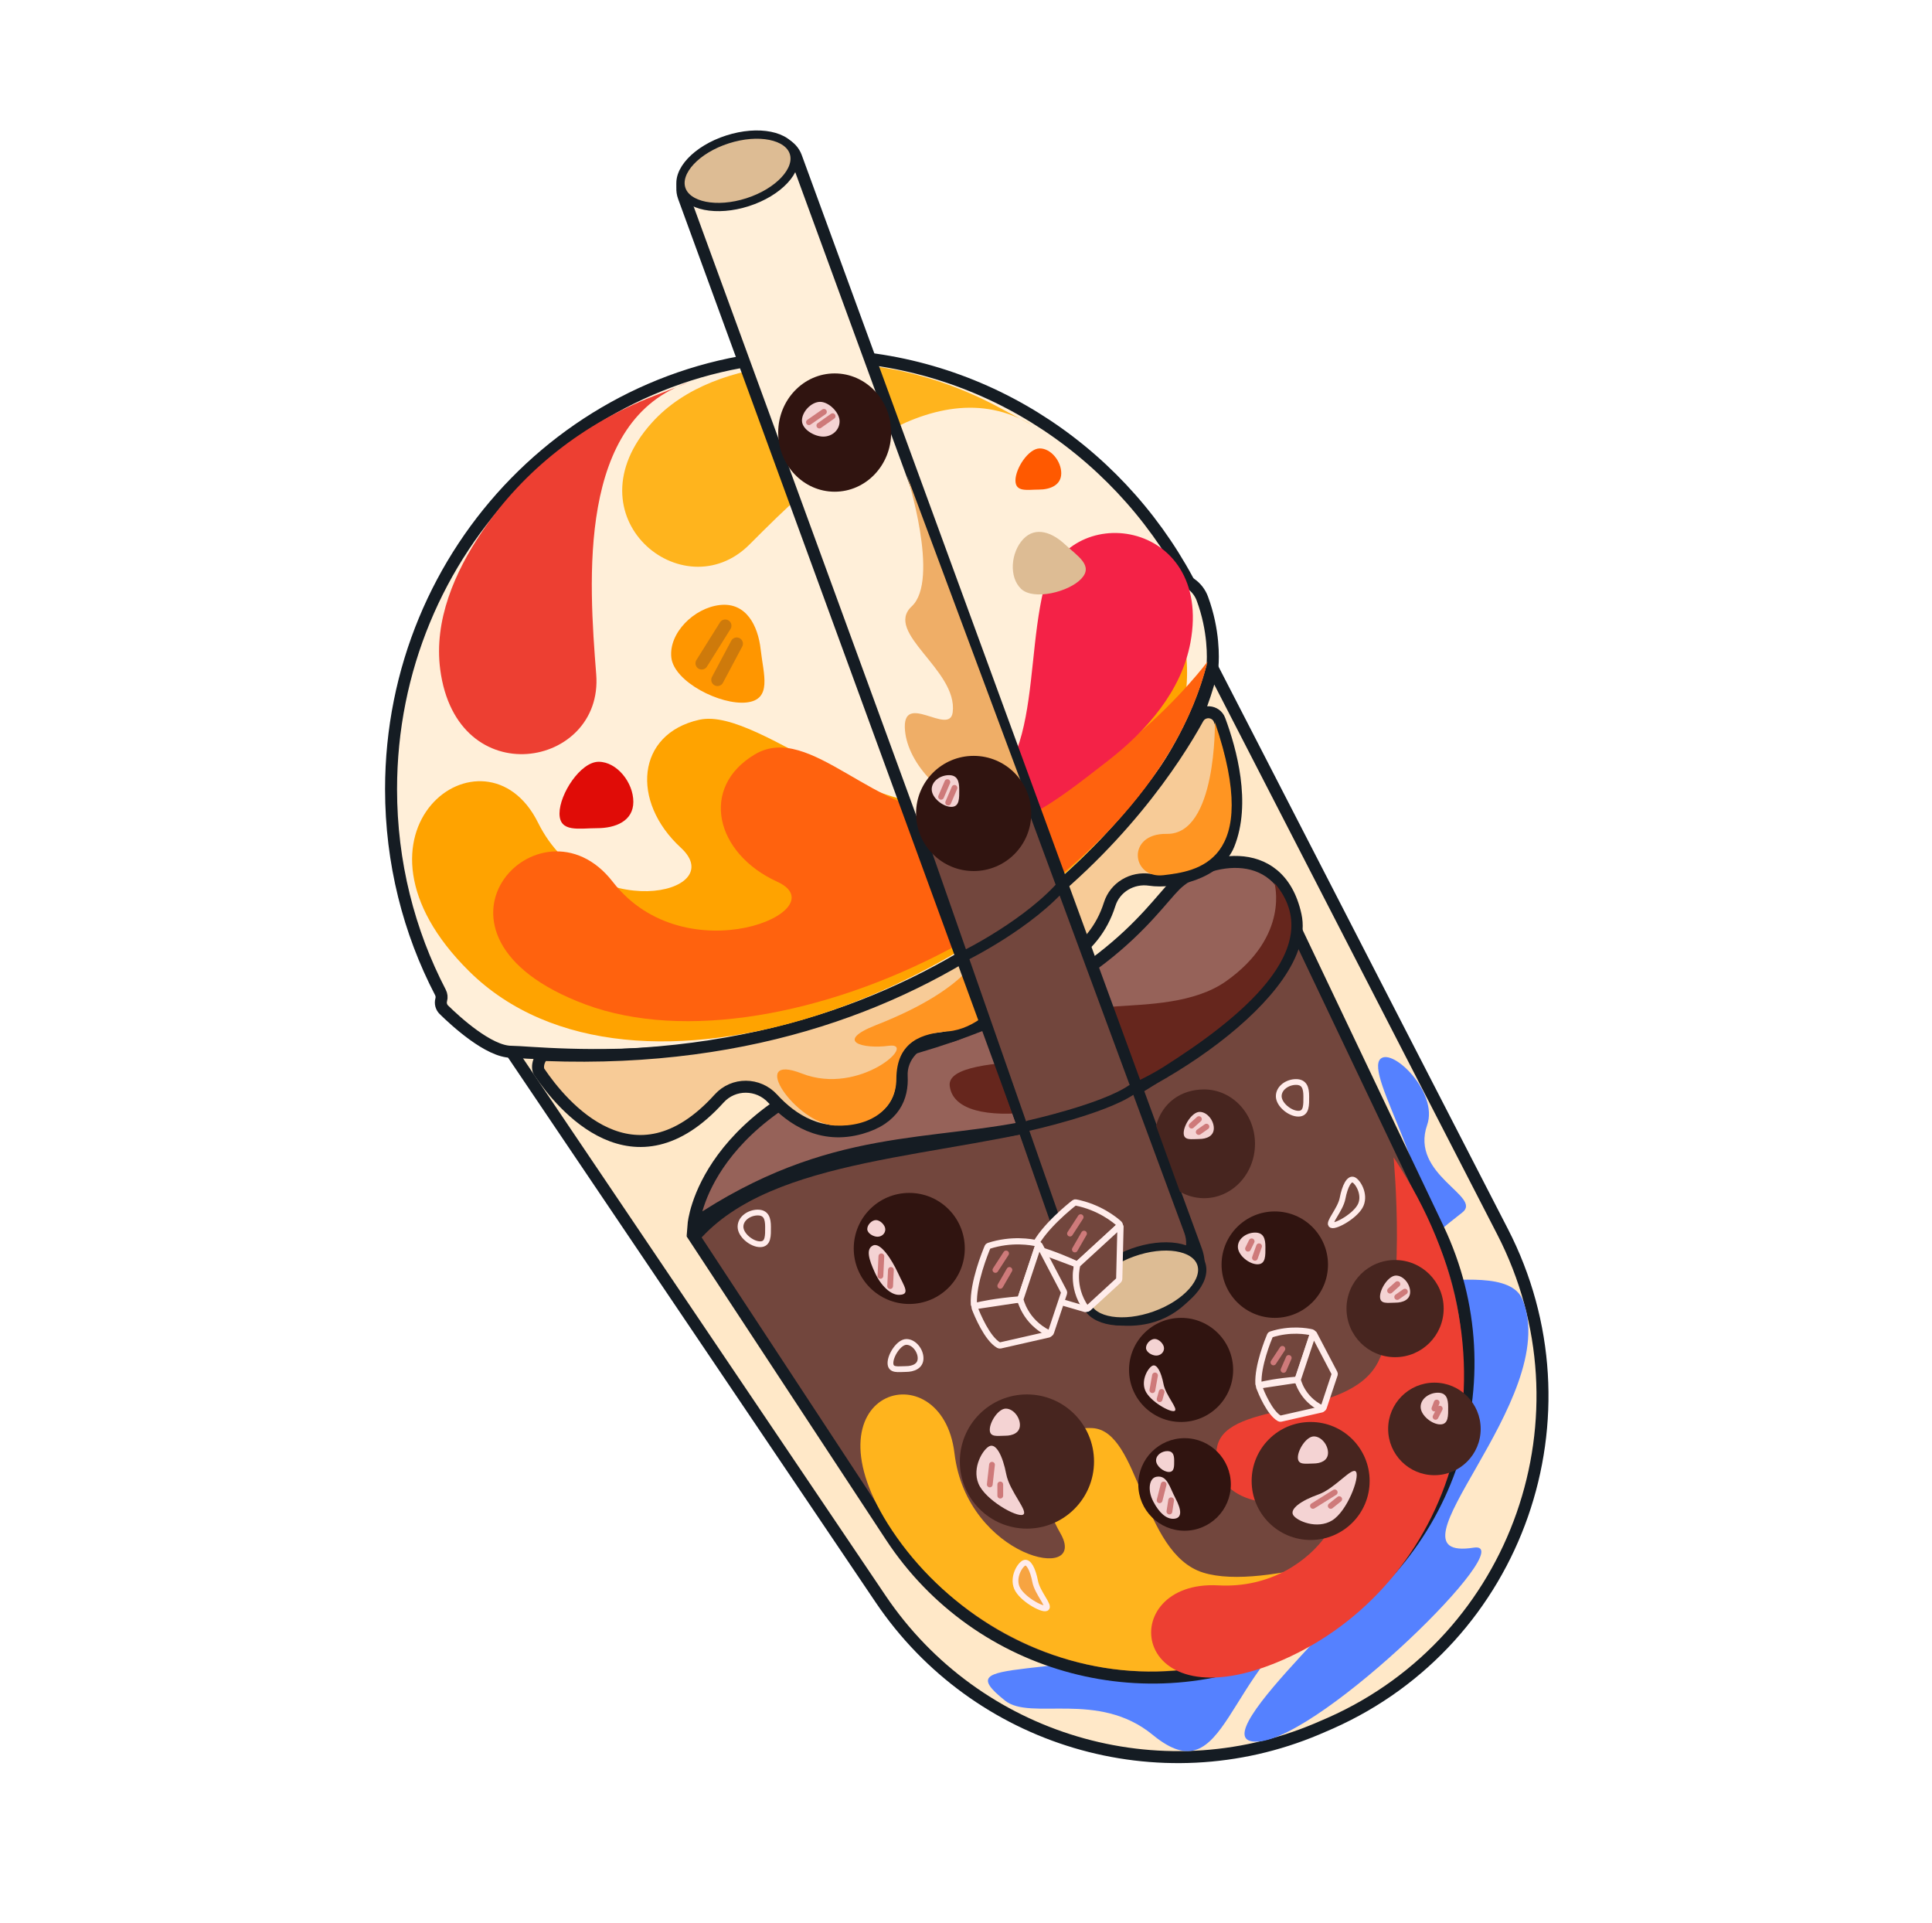 <?xml version="1.0" encoding="UTF-8"?>
<svg width="201px" height="200px" viewBox="0 0 201 200" version="1.1" xmlns="http://www.w3.org/2000/svg" xmlns:xlink="http://www.w3.org/1999/xlink">
    <title>奶茶</title>
    <g id="页面-1" stroke="none" stroke-width="1" fill="none" fill-rule="evenodd">
        <g id="美食插画库" transform="translate(-322, -112)">
            <g id="编组-7" transform="translate(82.577, 100)">
                <g id="奶茶" transform="translate(240, 12)">
                    <g transform="translate(40, 14)">
                        <path d="M12.623,95.409 L51.043,152.334 C61.006,167.095 80.019,172.772 96.429,165.854 C96.9,165.655 97.372,165.451 97.844,165.242 C117.396,156.562 125.538,133.147 115.748,114.127 L85.55,55.455 C85.55,55.455 77.607,98.056 12.623,95.409" id="Fill-1" fill="#FFE8C8"></path>
                        <path d="M12.623,95.409 L51.043,152.334 C61.006,167.095 80.019,172.772 96.429,165.854 C96.9,165.655 97.372,165.451 97.844,165.242 C117.396,156.562 125.538,133.147 115.748,114.127 L85.55,55.455 C85.55,55.455 77.607,98.056 12.623,95.409 Z" id="Stroke-3" stroke="#151C23" stroke-width="1.247"></path>
                        <path d="M83.314,46.724 C83.178,46.629 83.067,46.504 82.989,46.359 C75.475,32.413 60.954,22.963 44.273,22.963 C19.881,22.963 0.108,43.167 0.108,68.091 C0.108,75.73 1.965,82.926 5.244,89.233 C5.368,89.47 5.398,89.745 5.327,90.003 C5.224,90.373 5.329,90.77 5.603,91.039 C6.817,92.23 10.276,95.408 12.623,95.408 C15.511,95.408 41.167,98.713 61.536,84.669 C79.01,72.621 83.801,61.693 85.478,55.614 C85.511,55.497 85.558,55.385 85.568,55.264 C85.629,54.509 85.753,51.619 84.509,48.263 C84.278,47.64 83.86,47.102 83.314,46.724" id="Fill-5" fill="#FFEFD9"></path>
                        <path d="M83.314,46.724 C83.178,46.629 83.067,46.504 82.989,46.359 C75.475,32.413 60.954,22.963 44.273,22.963 C19.881,22.963 0.108,43.167 0.108,68.091 C0.108,75.73 1.965,82.926 5.244,89.233 C5.368,89.47 5.398,89.745 5.327,90.003 C5.224,90.373 5.329,90.77 5.603,91.039 C6.817,92.23 10.276,95.408 12.623,95.408 C15.511,95.408 41.167,98.713 61.536,84.669 C79.01,72.621 83.801,61.693 85.478,55.614 C85.511,55.497 85.558,55.385 85.568,55.264 C85.629,54.509 85.753,51.619 84.509,48.263 C84.278,47.64 83.86,47.102 83.314,46.724 Z" id="Stroke-7" stroke="#151C23" stroke-width="1.247"></path>
                        <path d="M111.566,112.118 C113.695,110.46 106.08,108.213 107.901,103.021 C109.076,99.671 104.392,95.04 103.076,96.119 C101.167,97.685 109.631,109.643 107.231,115.906 C105.872,119.452 104.972,123.154 104.781,126.946 C104.3,136.505 101.365,151.453 88.117,155.414 C68.21,161.366 57.804,157.97 63.981,162.9 C66.664,165.041 73.674,161.803 79.352,166.467 C87.166,172.886 86.772,159.382 97.061,153.43 C107.349,147.478 82.872,167.698 90.342,167.162 C97.049,166.681 117.85,146.192 112.74,146.992 C102.64,148.574 121.999,131.548 117.83,121.197 C115.543,115.517 95.379,124.721 111.566,112.118" id="Fill-9" fill="#5581FF"></path>
                        <path d="M31.637,114.663 L52.12,145.833 C61.253,159.731 79.399,164.51 94.187,156.902 C94.426,156.779 94.665,156.654 94.904,156.527 C110.296,148.369 116.526,129.528 109.039,113.799 L94.214,82.652 C94.214,82.652 84.828,98.056 71.59,101.907 C57.686,105.952 39.58,105.517 31.637,114.663" id="Fill-11" fill="#72463D"></path>
                        <path d="M31.637,114.663 L52.12,145.833 C61.253,159.731 79.399,164.51 94.187,156.902 C94.426,156.779 94.665,156.654 94.904,156.527 C110.296,148.369 116.526,129.528 109.039,113.799 L94.214,82.652 C94.214,82.652 84.828,98.056 71.59,101.907 C57.686,105.952 39.58,105.517 31.637,114.663 Z" id="Stroke-13" stroke="#151C23" stroke-width="1.247"></path>
                        <path d="M31.637,113.324 C31.637,113.324 32.6,100.944 53.058,95.409 C73.516,89.873 79.052,80.727 81.699,78.079 C84.346,75.432 92.474,73.252 94.214,81.208 C95.899,88.91 79.01,100.318 67.851,102.876 C56.273,105.53 45.977,103.654 31.637,113.324" id="Fill-15" fill="#966259"></path>
                        <path d="M31.58,113.358 C31.58,113.358 32.544,100.967 53.02,95.427 C73.497,89.886 79.038,80.731 81.688,78.082 C84.337,75.432 92.472,73.25 94.214,81.213 C95.901,88.922 78.996,100.34 67.827,102.9 C56.239,105.557 45.933,103.679 31.58,113.358 Z" id="Stroke-17" stroke="#151C23" stroke-width="1.247"></path>
                        <path d="M15.527,97.504 C17.884,100.992 25.384,110.084 34.243,100.269 C35.732,98.62 38.316,98.646 39.814,100.286 C41.796,102.456 44.871,104.503 48.966,103.351 C52.496,102.358 53.346,100.101 53.232,97.948 C53.126,95.96 54.738,94.204 56.724,94.067 C58.95,93.914 61.48,92.84 63.381,89.474 C63.902,88.551 64.8,87.905 65.834,87.672 C68.421,87.089 73.214,85.316 74.867,80.062 C75.423,78.293 77.211,77.24 79.044,77.515 C81.534,77.888 86.046,76.83 87.248,73.864 C88.986,69.576 87.477,64.053 86.304,60.899 C85.934,59.902 84.565,59.804 84.051,60.735 C79.353,69.257 60.187,97.424 16.183,95.747 C15.572,95.723 15.185,96.997 15.527,97.504" id="Fill-19" fill="#F7CB97"></path>
                        <path d="M15.527,97.504 C17.884,100.992 25.384,110.084 34.243,100.269 C35.732,98.62 38.316,98.646 39.814,100.286 C41.796,102.456 44.871,104.503 48.966,103.351 C52.496,102.358 53.346,100.101 53.232,97.948 C53.126,95.96 54.738,94.204 56.724,94.067 C58.95,93.914 61.48,92.84 63.381,89.474 C63.902,88.551 64.8,87.905 65.834,87.672 C68.421,87.089 73.214,85.316 74.867,80.062 C75.423,78.293 77.211,77.24 79.044,77.515 C81.534,77.888 86.046,76.83 87.248,73.864 C88.986,69.576 87.477,64.053 86.304,60.899 C85.934,59.902 84.565,59.804 84.051,60.735 C79.353,69.257 60.187,97.424 16.183,95.747 C15.572,95.723 15.185,96.997 15.527,97.504 Z" id="Stroke-21" stroke="#151C23" stroke-width="1.247"></path>
                        <path d="M92.007,77.841 C92.007,77.841 93.661,83.323 87.007,88.052 C80.354,92.782 67.21,88.213 74.478,94.492 C77.896,97.443 57.755,94.927 58.229,98.955 C58.835,104.107 73.007,101.723 80.525,96.951 C88.042,92.179 97.829,84.625 92.007,77.841" id="Fill-23" fill="#66261D"></path>
                        <path d="M79.806,66.046 C82.901,61.464 83.792,55.691 82.024,50.453 C79.828,43.948 68.587,64.45 62.206,68.283 C52.491,74.12 38.715,59.408 32.167,60.873 C25.62,62.339 25.035,69.38 30.259,74.185 C35.482,78.991 20.712,82.289 15.399,71.576 C9.904,60.498 -6.393,72.6 8.247,87.051 C25.236,103.819 64.007,89.432 79.806,66.046" id="Fill-25" fill="#FFA300"></path>
                        <path d="M61.536,84.669 C61.536,84.669 60.817,88.614 50.589,92.622 C46.111,94.377 49.279,95.137 51.88,94.786 C55.002,94.365 48.863,100.026 42.855,97.672 C37.076,95.408 42.255,102.894 46.285,103.083 C49.912,103.254 52.662,101.405 52.678,98.248 C52.697,94.232 55.443,93.504 58.079,93.283 C60.855,93.051 63.403,90.574 63.381,89.474 C63.359,88.373 61.536,84.669 61.536,84.669" id="Fill-27" fill="#FF9522"></path>
                        <path d="M85.053,54.825 C85.053,54.825 73.674,70.116 59.403,70.724 C50.515,71.103 43.727,61.045 37.958,64.472 C32.191,67.899 33.823,74.774 40.281,77.718 C46.738,80.663 30.748,87.508 23.175,77.731 C15.603,67.954 1.024,83.272 20.295,90.471 C40.94,98.183 79.01,79.415 85.053,54.825" id="Fill-29" fill="#FF620E"></path>
                        <path d="M57.274,73.212 C64.993,72.772 68.583,69.887 74.687,65.141 C78.734,61.995 82.339,57.877 83.274,52.834 C85.668,39.925 70.275,37.839 67.997,47.333 C65.719,56.827 68.265,70.189 55.92,70.246 L57.274,73.212 Z" id="Fill-31" fill="#F42247"></path>
                        <path d="M27.386,27.216 C20.18,30.019 13.929,34.884 9.589,41.283 C6.712,45.525 4.554,50.555 5.222,55.64 C6.932,68.657 22.216,65.889 21.452,56.155 C20.687,46.421 19.449,29.61 31.172,25.744 L27.386,27.216 Z" id="Fill-33" fill="#ED3F32"></path>
                        <path d="M63.245,28.322 C56.43,24.671 48.668,23.087 40.985,23.952 C35.891,24.526 30.667,26.159 27.239,29.973 C18.463,39.738 30.507,49.547 37.403,42.636 C44.3,35.724 56.264,23.85 66.826,30.24 L63.245,28.322 Z" id="Fill-35" fill="#FFB41D"></path>
                        <path d="M30.558,6.479 L72.208,120.421 C72.776,121.974 74.178,123.076 75.823,123.239 C77.964,123.45 80.913,123.075 83.202,120.246 C84.148,119.077 84.388,117.488 83.871,116.077 L42.247,2.337 C41.792,1.095 40.425,0.446 39.175,0.88 L32.04,3.357 C30.76,3.8 30.093,5.207 30.558,6.479" id="Fill-37" fill="#FFEFD9"></path>
                        <path d="M30.558,6.479 L72.208,120.421 C72.776,121.974 74.178,123.076 75.823,123.239 C77.964,123.45 80.913,123.075 83.202,120.246 C84.148,119.077 84.388,117.488 83.871,116.077 L42.247,2.337 C41.792,1.095 40.425,0.446 39.175,0.88 L32.04,3.357 C30.76,3.8 30.093,5.207 30.558,6.479 Z" id="Stroke-39" stroke="#151C23" stroke-width="1.247"></path>
                        <path d="M55.287,73.139 L66.152,68.098 L83.14,114.051 C83.831,115.92 82.896,117.997 81.038,118.719 L75.916,120.709 C73.991,121.456 71.83,120.46 71.149,118.511 L55.287,73.139 Z" id="Fill-41" fill="#72463D"></path>
                        <path d="M55.287,73.139 L66.152,68.098 L83.14,114.051 C83.831,115.92 82.896,117.997 81.038,118.719 L75.916,120.709 C73.991,121.456 71.83,120.46 71.149,118.511 L55.287,73.139 Z" id="Stroke-43" stroke="#151C23" stroke-width="1.077"></path>
                        <path d="M53.78,35.467 C53.78,35.467 57.233,46.319 54.28,49.07 C51.327,51.821 59.09,55.69 58.539,60.091 C58.221,62.641 53.175,57.746 53.579,62.017 C53.9,65.406 57.393,69.412 62.889,71.082 C64.807,71.665 66.555,69.77 65.855,67.891 L53.78,35.467 Z" id="Fill-45" fill="#EFAE67"></path>
                        <path d="M42.003,1.889 C42.582,3.692 40.435,5.995 37.207,7.032 C33.979,8.07 30.893,7.449 30.313,5.646 C29.733,3.843 31.881,1.54 35.109,0.503 C38.337,-0.535 41.423,0.086 42.003,1.889" id="Fill-47" fill="#DDBC94"></path>
                        <path d="M42.003,1.889 C42.582,3.692 40.435,5.995 37.207,7.032 C33.979,8.07 30.893,7.449 30.313,5.646 C29.733,3.843 31.881,1.54 35.109,0.503 C38.337,-0.535 41.423,0.086 42.003,1.889 Z" id="Stroke-49" stroke="#151C23" stroke-width="0.862"></path>
                        <path d="M84.385,117.419 C85.033,119.221 82.89,121.64 79.599,122.822 C76.308,124.005 73.116,123.502 72.468,121.7 C71.821,119.898 73.964,117.479 77.254,116.297 C80.545,115.114 83.738,115.616 84.385,117.419" id="Fill-51" fill="#DDBC94"></path>
                        <path d="M84.385,117.419 C85.033,119.221 82.89,121.64 79.599,122.822 C76.308,124.005 73.116,123.502 72.468,121.7 C71.821,119.898 73.964,117.479 77.254,116.297 C80.545,115.114 83.738,115.616 84.385,117.419 Z" id="Stroke-53" stroke="#151C23" stroke-width="0.862"></path>
                        <path d="M105.436,146.073 C105.436,146.073 91.025,151.621 84.577,149.581 C78.129,147.541 78.022,134.819 73.064,134.553 C68.105,134.287 66.65,140.161 69.73,145.471 C72.81,150.781 60.032,148.082 58.725,137.18 C57.417,126.278 42.459,130.526 52.23,145.199 C62.697,160.918 87.716,167.915 105.436,146.073" id="Fill-55" fill="#FFB41D"></path>
                        <path d="M104.406,106.387 C104.406,106.387 105.881,121.762 102.772,127.727 C99.662,133.692 87.182,131.604 86.067,136.415 C84.952,141.227 90.455,143.664 96.188,141.562 C101.92,139.46 97.074,151.512 86.169,150.914 C75.264,150.316 76.848,165.7 92.905,158.658 C110.107,151.113 118.978,128.31 104.406,106.387" id="Fill-57" fill="#ED3F32"></path>
                        <path d="M66.71,70.618 C66.71,73.927 64.028,76.609 60.72,76.609 C57.411,76.609 54.728,73.927 54.728,70.618 C54.728,67.31 57.411,64.627 60.72,64.627 C64.028,64.627 66.71,67.31 66.71,70.618" id="Fill-59" fill="#301410"></path>
                        <path d="M59.797,115.866 C59.797,119.057 57.211,121.643 54.021,121.643 C50.83,121.643 48.244,119.057 48.244,115.866 C48.244,112.676 50.83,110.09 54.021,110.09 C57.211,110.09 59.797,112.676 59.797,115.866" id="Fill-61" fill="#301410"></path>
                        <path d="M73.242,138.032 C73.242,141.887 70.117,145.011 66.262,145.011 C62.407,145.011 59.282,141.887 59.282,138.032 C59.282,134.177 62.407,131.052 66.262,131.052 C70.117,131.052 73.242,134.177 73.242,138.032" id="Fill-63" fill="#47251F"></path>
                        <path d="M87.716,128.502 C87.716,131.493 85.291,133.918 82.301,133.918 C79.31,133.918 76.885,131.493 76.885,128.502 C76.885,125.511 79.31,123.087 82.301,123.087 C85.291,123.087 87.716,125.511 87.716,128.502" id="Fill-65" fill="#301410"></path>
                        <path d="M87.475,140.416 C87.475,143.075 85.32,145.23 82.662,145.23 C80.003,145.23 77.848,143.075 77.848,140.416 C77.848,137.757 80.003,135.602 82.662,135.602 C85.32,135.602 87.475,137.757 87.475,140.416" id="Fill-67" fill="#301410"></path>
                        <path d="M101.916,140.055 C101.916,143.445 99.169,146.192 95.779,146.192 C92.389,146.192 89.641,143.445 89.641,140.055 C89.641,136.665 92.389,133.918 95.779,133.918 C99.169,133.918 101.916,136.665 101.916,140.055" id="Fill-69" fill="#47251F"></path>
                        <path d="M97.584,117.551 C97.584,120.608 95.105,123.087 92.048,123.087 C88.991,123.087 86.512,120.608 86.512,117.551 C86.512,114.494 88.991,112.016 92.048,112.016 C95.105,112.016 97.584,114.494 97.584,117.551" id="Fill-71" fill="#301410"></path>
                        <path d="M109.618,122.124 C109.618,124.916 107.355,127.178 104.564,127.178 C101.772,127.178 99.509,124.916 99.509,122.124 C99.509,119.333 101.772,117.07 104.564,117.07 C107.355,117.07 109.618,119.333 109.618,122.124" id="Fill-73" fill="#47251F"></path>
                        <path d="M113.469,134.64 C113.469,137.298 111.314,139.453 108.655,139.453 C105.997,139.453 103.842,137.298 103.842,134.64 C103.842,131.981 105.997,129.826 108.655,129.826 C111.314,129.826 113.469,131.981 113.469,134.64" id="Fill-75" fill="#47251F"></path>
                        <path d="M79.698,103.106 C80.326,100.732 82.27,99.326 84.694,99.326 C87.619,99.326 89.989,101.858 89.989,104.982 C89.989,108.106 87.619,110.638 84.694,110.638 C83.782,110.638 82.924,110.392 82.175,109.958" id="Fill-77" fill="#47251F"></path>
                        <path d="M66.925,116.03 C66.822,116.768 66.513,119.428 67.231,120.618 C67.263,120.671 67.316,120.709 67.376,120.726 L72.322,122.166 C72.388,122.185 72.445,122.119 72.415,122.058 C72.109,121.444 71.073,119.184 71.513,117.542 L67.135,115.904 C67.041,115.869 66.939,115.93 66.925,116.03" id="Fill-79" fill="#72463D"></path>
                        <path d="M66.925,116.03 C66.822,116.768 66.513,119.428 67.231,120.618 C67.263,120.671 67.316,120.709 67.376,120.726 L72.322,122.166 C72.388,122.185 72.445,122.119 72.415,122.058 C72.109,121.444 71.073,119.184 71.513,117.542 L67.135,115.904 C67.041,115.869 66.939,115.93 66.925,116.03 Z" id="Stroke-81" stroke="#FFECEB" stroke-width="0.646"></path>
                        <path d="M71.192,111.114 C70.746,111.463 68.008,113.656 67.039,115.651 C66.993,115.746 67.047,115.859 67.15,115.887 C67.665,116.027 69.177,116.478 71.409,117.494 C71.471,117.522 71.546,117.512 71.596,117.465 L75.865,113.55 C75.939,113.482 75.94,113.366 75.866,113.299 C75.408,112.883 73.798,111.564 71.331,111.081 C71.282,111.072 71.231,111.083 71.192,111.114" id="Fill-83" fill="#72463D"></path>
                        <path d="M71.192,111.114 C70.746,111.463 68.008,113.656 67.039,115.651 C66.993,115.746 67.047,115.859 67.15,115.887 C67.665,116.027 69.177,116.478 71.409,117.494 C71.471,117.522 71.546,117.512 71.596,117.465 L75.865,113.55 C75.939,113.482 75.94,113.366 75.866,113.299 C75.408,112.883 73.798,111.564 71.331,111.081 C71.282,111.072 71.231,111.083 71.192,111.114 Z" id="Stroke-85" stroke="#FFECEB" stroke-width="0.646"></path>
                        <path d="M75.864,119.044 L75.996,113.603 C75.997,113.537 75.918,113.501 75.869,113.546 L71.513,117.542 C71.513,117.542 70.796,119.786 72.395,122.076 C72.448,122.151 72.556,122.162 72.623,122.101 L75.799,119.187 C75.839,119.151 75.862,119.099 75.864,119.044" id="Fill-87" fill="#72463D"></path>
                        <path d="M75.864,119.044 L75.996,113.603 C75.997,113.537 75.918,113.501 75.869,113.546 L71.513,117.542 C71.513,117.542 70.796,119.786 72.395,122.076 C72.448,122.151 72.556,122.162 72.623,122.101 L75.799,119.187 C75.839,119.151 75.862,119.099 75.864,119.044 Z" id="Stroke-89" stroke="#FFECEB" stroke-width="0.646"></path>
                        <path d="M60.828,122.066 C61.096,122.761 62.117,125.238 63.322,125.93 C63.377,125.961 63.441,125.967 63.502,125.954 L68.525,124.812 C68.592,124.797 68.61,124.711 68.553,124.672 C67.988,124.284 65.986,122.811 65.573,121.162 L60.951,121.855 C60.852,121.87 60.792,121.972 60.828,122.066" id="Fill-91" fill="#72463D"></path>
                        <path d="M60.828,122.066 C61.096,122.761 62.117,125.238 63.322,125.93 C63.377,125.961 63.441,125.967 63.502,125.954 L68.525,124.812 C68.592,124.797 68.61,124.711 68.553,124.672 C67.988,124.284 65.986,122.811 65.573,121.162 L60.951,121.855 C60.852,121.87 60.792,121.972 60.828,122.066 Z" id="Stroke-93" stroke="#FFECEB" stroke-width="0.646"></path>
                        <path d="M62.173,115.698 C61.952,116.219 60.622,119.465 60.744,121.68 C60.75,121.786 60.852,121.858 60.955,121.833 C61.474,121.705 63.015,121.365 65.459,121.17 C65.528,121.165 65.587,121.119 65.609,121.054 L67.441,115.559 C67.472,115.464 67.418,115.362 67.32,115.339 C66.718,115.198 64.67,114.826 62.279,115.601 C62.231,115.616 62.193,115.652 62.173,115.698" id="Fill-95" fill="#72463D"></path>
                        <path d="M62.173,115.698 C61.952,116.219 60.622,119.465 60.744,121.68 C60.75,121.786 60.852,121.858 60.955,121.833 C61.474,121.705 63.015,121.365 65.459,121.17 C65.528,121.165 65.587,121.119 65.609,121.054 L67.441,115.559 C67.472,115.464 67.418,115.362 67.32,115.339 C66.718,115.198 64.67,114.826 62.279,115.601 C62.231,115.616 62.193,115.652 62.173,115.698 Z" id="Stroke-97" stroke="#FFECEB" stroke-width="0.646"></path>
                        <path d="M70.107,120.364 L67.581,115.542 C67.55,115.483 67.464,115.49 67.442,115.554 L65.573,121.161 C65.573,121.161 66.035,123.473 68.545,124.698 C68.627,124.738 68.728,124.695 68.756,124.608 L70.119,120.52 C70.137,120.469 70.132,120.412 70.107,120.364" id="Fill-99" fill="#72463D"></path>
                        <path d="M70.107,120.364 L67.581,115.542 C67.55,115.483 67.464,115.49 67.442,115.554 L65.573,121.161 C65.573,121.161 66.035,123.473 68.545,124.698 C68.627,124.738 68.728,124.695 68.756,124.608 L70.119,120.52 C70.137,120.469 70.132,120.412 70.107,120.364 Z" id="Stroke-101" stroke="#FFECEB" stroke-width="0.646"></path>
                        <path d="M90.42,130.284 C90.646,130.871 91.51,132.965 92.529,133.55 C92.574,133.577 92.629,133.582 92.68,133.57 L96.928,132.605 C96.984,132.592 97,132.52 96.952,132.487 C96.474,132.159 94.781,130.914 94.432,129.519 L90.524,130.105 C90.44,130.117 90.389,130.204 90.42,130.284" id="Fill-103" fill="#72463D"></path>
                        <path d="M90.42,130.284 C90.646,130.871 91.51,132.965 92.529,133.55 C92.574,133.577 92.629,133.582 92.68,133.57 L96.928,132.605 C96.984,132.592 97,132.52 96.952,132.487 C96.474,132.159 94.781,130.914 94.432,129.519 L90.524,130.105 C90.44,130.117 90.389,130.204 90.42,130.284 Z" id="Stroke-105" stroke="#FFECEB" stroke-width="0.646"></path>
                        <path d="M91.557,124.899 C91.37,125.34 90.246,128.084 90.349,129.957 C90.354,130.046 90.44,130.108 90.527,130.086 C90.966,129.978 92.269,129.691 94.335,129.526 C94.393,129.521 94.444,129.483 94.462,129.428 L96.011,124.781 C96.038,124.701 95.991,124.615 95.909,124.595 C95.4,124.476 93.668,124.162 91.647,124.817 C91.606,124.83 91.574,124.86 91.557,124.899" id="Fill-107" fill="#72463D"></path>
                        <path d="M91.557,124.899 C91.37,125.34 90.246,128.084 90.349,129.957 C90.354,130.046 90.44,130.108 90.527,130.086 C90.966,129.978 92.269,129.691 94.335,129.526 C94.393,129.521 94.444,129.483 94.462,129.428 L96.011,124.781 C96.038,124.701 95.991,124.615 95.909,124.595 C95.4,124.476 93.668,124.162 91.647,124.817 C91.606,124.83 91.574,124.86 91.557,124.899 Z" id="Stroke-109" stroke="#FFECEB" stroke-width="0.646"></path>
                        <path d="M98.265,128.844 L96.13,124.768 C96.104,124.718 96.03,124.724 96.013,124.777 L94.432,129.519 C94.432,129.519 94.823,131.473 96.945,132.509 C97.014,132.542 97.099,132.506 97.124,132.433 L98.276,128.977 C98.29,128.933 98.287,128.885 98.265,128.844" id="Fill-111" fill="#72463D"></path>
                        <path d="M98.265,128.844 L96.13,124.768 C96.104,124.718 96.03,124.724 96.013,124.777 L94.432,129.519 C94.432,129.519 94.823,131.473 96.945,132.509 C97.014,132.542 97.099,132.506 97.124,132.433 L98.276,128.977 C98.29,128.933 98.287,128.885 98.265,128.844 Z" id="Stroke-113" stroke="#FFECEB" stroke-width="0.646"></path>
                        <path d="M52.136,30.996 C52.136,34.394 49.506,37.149 46.261,37.149 C43.016,37.149 40.385,34.394 40.385,30.996 C40.385,27.599 43.016,24.844 46.261,24.844 C49.506,24.844 52.136,27.599 52.136,30.996" id="Fill-115" fill="#301410"></path>
                        <g id="编组" transform="translate(66.355, 99.302)">
                            <path d="M0.13,3.781 C0.13,3.781 7.826,2.078 10.772,0.074" id="Fill-117" fill="#FFEFD9"></path>
                            <path d="M0.13,3.781 C0.13,3.781 7.826,2.078 10.772,0.074" id="Stroke-119" stroke="#151C23" stroke-width="1.077" stroke-linecap="round"></path>
                        </g>
                        <path d="M51.527,113.885 C51.527,114.324 51.153,114.647 50.713,114.647 C50.274,114.647 49.651,114.287 49.651,113.847 C49.651,113.408 50.118,112.916 50.557,112.916 C50.997,112.916 51.527,113.446 51.527,113.885" id="Fill-120" fill="#F4D3D3"></path>
                        <path d="M52.847,118.42 C53.482,119.801 54.189,120.683 52.946,120.693 C52.094,120.701 51.084,119.769 50.448,118.387 C49.813,117.006 49.483,115.912 50.257,115.556 C51.031,115.2 52.211,117.038 52.847,118.42" id="Fill-122" fill="#F4D3D3"></path>
                        <path d="M65.533,134.229 C65.533,135.052 64.769,135.348 63.997,135.348 C63.225,135.348 62.397,135.546 62.397,134.723 C62.397,133.9 63.289,132.528 64.061,132.528 C64.833,132.528 65.533,133.406 65.533,134.229" id="Fill-124" fill="#F4D3D3"></path>
                        <path d="M65.84,143.568 C65.172,143.85 61.94,142.036 61.225,140.344 C60.51,138.653 61.715,136.707 62.383,136.425 C63.05,136.143 63.736,137.398 64.112,139.352 C64.458,141.155 66.508,143.285 65.84,143.568" id="Fill-126" fill="#F4D3D3"></path>
                        <path d="M81.581,137.929 C81.581,138.504 81.615,139.117 81.04,139.117 C80.466,139.117 79.698,138.494 79.698,137.919 C79.698,137.344 80.304,136.947 80.878,136.947 C81.453,136.947 81.581,137.355 81.581,137.929" id="Fill-128" fill="#F4D3D3"></path>
                        <path d="M81.717,141.86 C82.35,143.065 82.438,143.926 81.546,143.986 C80.793,144.037 80.045,143.408 79.412,142.203 C78.779,140.998 78.977,139.748 79.741,139.617 C80.859,139.425 81.083,140.655 81.717,141.86" id="Fill-130" fill="#F4D3D3"></path>
                        <path d="M80.525,126.249 C80.525,126.688 80.151,127.01 79.712,127.01 C79.273,127.01 78.65,126.651 78.65,126.211 C78.65,125.772 79.116,125.28 79.555,125.28 C79.995,125.28 80.525,125.81 80.525,126.249" id="Fill-132" fill="#F4D3D3"></path>
                        <path d="M81.617,132.771 C81.176,132.957 79.043,131.76 78.572,130.644 C78.1,129.528 78.895,128.244 79.336,128.058 C79.777,127.872 80.228,128.7 80.476,129.989 C80.705,131.179 82.058,132.585 81.617,132.771" id="Fill-134" fill="#F4D3D3"></path>
                        <path d="M85.706,103.363 C85.706,104.186 84.941,104.483 84.169,104.483 C83.397,104.483 82.57,104.681 82.57,103.858 C82.57,103.035 83.461,101.662 84.233,101.662 C85.005,101.662 85.706,102.541 85.706,103.363" id="Fill-136" fill="#F4D3D3"></path>
                        <path d="M91.073,115.71 C91.073,116.584 91.124,117.515 90.25,117.515 C89.377,117.515 88.209,116.568 88.209,115.695 C88.209,114.822 89.131,114.217 90.004,114.217 C90.878,114.217 91.073,114.837 91.073,115.71" id="Fill-138" fill="#F4D3D3"></path>
                        <path d="M106.132,120.388 C106.132,121.21 105.367,121.507 104.595,121.507 C103.823,121.507 102.996,121.705 102.996,120.882 C102.996,120.059 103.887,118.687 104.659,118.687 C105.431,118.687 106.132,119.565 106.132,120.388" id="Fill-140" fill="#F4D3D3"></path>
                        <path d="M97.587,137.12 C97.587,137.943 96.822,138.239 96.05,138.239 C95.278,138.239 94.45,138.437 94.45,137.614 C94.45,136.791 95.342,135.419 96.114,135.419 C96.886,135.419 97.587,136.297 97.587,137.12" id="Fill-142" fill="#F4D3D3"></path>
                        <path d="M100.506,139.11 C100.886,139.727 99.579,143.196 98.014,144.158 C96.449,145.119 94.345,144.22 93.965,143.602 C93.586,142.984 94.724,142.118 96.599,141.453 C98.33,140.838 100.127,138.492 100.506,139.11" id="Fill-144" fill="#F4D3D3"></path>
                        <path d="M110.087,132.365 C110.087,133.239 110.138,134.17 109.264,134.17 C108.391,134.17 107.223,133.223 107.223,132.35 C107.223,131.477 108.145,130.873 109.018,130.873 C109.891,130.873 110.087,131.492 110.087,132.365" id="Fill-146" fill="#F4D3D3"></path>
                        <path d="M59.219,68.127 C59.219,69.001 59.27,69.932 58.397,69.932 C57.524,69.932 56.356,68.985 56.356,68.112 C56.356,67.238 57.277,66.634 58.151,66.634 C59.024,66.634 59.219,67.254 59.219,68.127" id="Fill-148" fill="#F4D3D3"></path>
                        <path d="M55.199,127.291 C55.199,128.114 54.435,128.41 53.663,128.41 C52.891,128.41 52.063,128.608 52.063,127.785 C52.063,126.962 52.955,125.59 53.727,125.59 C54.499,125.59 55.199,126.468 55.199,127.291" id="Fill-150" fill="#72463D"></path>
                        <path d="M55.199,127.291 C55.199,128.114 54.435,128.41 53.663,128.41 C52.891,128.41 52.063,128.608 52.063,127.785 C52.063,126.962 52.955,125.59 53.727,125.59 C54.499,125.59 55.199,126.468 55.199,127.291 Z" id="Stroke-152" stroke="#FFECEB" stroke-width="0.6"></path>
                        <path d="M95.324,100.045 C95.324,100.918 95.375,101.85 94.502,101.85 C93.628,101.85 92.461,100.903 92.461,100.03 C92.461,99.156 93.382,98.552 94.255,98.552 C95.129,98.552 95.324,99.171 95.324,100.045" id="Fill-154" fill="#72463D"></path>
                        <path d="M95.324,100.045 C95.324,100.918 95.375,101.85 94.502,101.85 C93.628,101.85 92.461,100.903 92.461,100.03 C92.461,99.156 93.382,98.552 94.255,98.552 C95.129,98.552 95.324,99.171 95.324,100.045 Z" id="Stroke-156" stroke="#FFECEB" stroke-width="0.6"></path>
                        <path d="M68.262,153.292 C67.821,153.479 65.688,152.282 65.216,151.165 C64.745,150.049 65.54,148.766 65.981,148.579 C66.421,148.393 66.873,149.221 67.121,150.511 C67.35,151.701 68.702,153.106 68.262,153.292" id="Fill-158" fill="#F7A441"></path>
                        <path d="M68.262,153.292 C67.821,153.479 65.688,152.282 65.216,151.165 C64.745,150.049 65.54,148.766 65.981,148.579 C66.421,148.393 66.873,149.221 67.121,150.511 C67.35,151.701 68.702,153.106 68.262,153.292 Z" id="Stroke-160" stroke="#FFECEB" stroke-width="0.6"></path>
                        <path d="M39.327,113.625 C39.327,114.498 39.378,115.43 38.505,115.43 C37.631,115.43 36.463,114.483 36.463,113.61 C36.463,112.736 37.385,112.132 38.258,112.132 C39.132,112.132 39.327,112.751 39.327,113.625" id="Fill-162" fill="#72463D"></path>
                        <path d="M39.327,113.625 C39.327,114.498 39.378,115.43 38.505,115.43 C37.631,115.43 36.463,114.483 36.463,113.61 C36.463,112.736 37.385,112.132 38.258,112.132 C39.132,112.132 39.327,112.751 39.327,113.625 Z" id="Stroke-164" stroke="#FFECEB" stroke-width="0.6"></path>
                        <path d="M97.958,113.438 C98.399,113.624 100.532,112.427 101.004,111.311 C101.475,110.194 100.68,108.911 100.239,108.725 C99.799,108.539 99.347,109.367 99.099,110.656 C98.87,111.846 97.518,113.252 97.958,113.438" id="Fill-166" fill="#72463D"></path>
                        <path d="M97.958,113.438 C98.399,113.624 100.532,112.427 101.004,111.311 C101.475,110.194 100.68,108.911 100.239,108.725 C99.799,108.539 99.347,109.367 99.099,110.656 C98.87,111.846 97.518,113.252 97.958,113.438 Z" id="Stroke-168" stroke="#FFECEB" stroke-width="0.6"></path>
                        <path d="M85.816,61.123 C85.816,61.123 86.015,72.832 80.815,72.741 C76.57,72.668 77.129,77.443 80.469,77.04 C83.809,76.637 90.828,75.823 85.816,61.123" id="Fill-170" fill="#FF9522"></path>
                        <path d="M25.314,69.407 C25.314,71.423 23.441,72.149 21.55,72.149 C19.66,72.149 17.632,72.633 17.632,70.618 C17.632,68.603 19.816,65.242 21.707,65.242 C23.597,65.242 25.314,67.392 25.314,69.407" id="Fill-172" fill="#E00C07"></path>
                        <path d="M69.832,35.228 C69.832,36.478 68.67,36.928 67.498,36.928 C66.325,36.928 65.068,37.229 65.068,35.979 C65.068,34.729 66.422,32.645 67.595,32.645 C68.767,32.645 69.832,33.978 69.832,35.228" id="Fill-174" fill="#FF5900"></path>
                        <path d="M34.326,48.935 C37.032,48.636 38.285,51.044 38.565,53.583 C38.845,56.122 39.796,58.773 37.09,59.072 C34.383,59.37 29.546,56.935 29.266,54.396 C28.986,51.857 31.619,49.233 34.326,48.935" id="Fill-176" fill="#FF9600"></path>
                        <line x1="32.426" y1="54.999" x2="34.874" y2="51.088" id="Stroke-178" stroke="#CE7A0B" stroke-width="1.293" stroke-linecap="round"></line>
                        <line x1="34.067" y1="56.719" x2="36.069" y2="52.956" id="Stroke-180" stroke="#CE7A0B" stroke-width="1.293" stroke-linecap="round"></line>
                        <path d="M46.772,29.827 C46.772,30.744 45.991,31.417 45.074,31.417 C44.156,31.417 42.856,30.666 42.856,29.749 C42.856,28.831 43.83,27.802 44.747,27.802 C45.664,27.802 46.772,28.909 46.772,29.827" id="Fill-182" fill="#F4D3D3"></path>
                        <line x1="45.143" y1="28.838" x2="43.583" y2="29.92" id="Stroke-184" stroke="#CE7A7A" stroke-width="0.6" stroke-linecap="round"></line>
                        <line x1="46.048" y1="29.291" x2="44.665" y2="30.268" id="Stroke-186" stroke="#CE7A7A" stroke-width="0.6" stroke-linecap="round"></line>
                        <path d="M65.874,42.084 C67.171,40.702 68.923,41.411 70.219,42.628 C71.516,43.846 73.218,44.819 71.92,46.201 C70.622,47.583 66.96,48.48 65.664,47.263 C64.368,46.045 64.576,43.466 65.874,42.084" id="Fill-188" fill="#DDBC94"></path>
                        <line x1="57.986" y1="67.356" x2="57.329" y2="68.886" id="Stroke-190" stroke="#CE7A7A" stroke-width="0.6" stroke-linecap="round"></line>
                        <line x1="58.725" y1="67.955" x2="58.068" y2="69.486" id="Stroke-192" stroke="#CE7A7A" stroke-width="0.6" stroke-linecap="round"></line>
                        <line x1="64.093" y1="116.39" x2="62.984" y2="118.102" id="Stroke-194" stroke="#CE7A7A" stroke-width="0.6" stroke-linecap="round"></line>
                        <line x1="64.441" y1="118.102" x2="63.489" y2="119.757" id="Stroke-196" stroke="#CE7A7A" stroke-width="0.6" stroke-linecap="round"></line>
                        <line x1="71.852" y1="112.61" x2="70.743" y2="114.322" id="Stroke-198" stroke="#CE7A7A" stroke-width="0.6" stroke-linecap="round"></line>
                        <line x1="72.2" y1="114.323" x2="71.248" y2="115.977" id="Stroke-200" stroke="#CE7A7A" stroke-width="0.6" stroke-linecap="round"></line>
                        <line x1="51.118" y1="116.684" x2="51.02" y2="118.722" id="Stroke-202" stroke="#CE7A7A" stroke-width="0.6" stroke-linecap="round"></line>
                        <line x1="52.112" y1="118.102" x2="52.031" y2="119.783" id="Stroke-204" stroke="#CE7A7A" stroke-width="0.6" stroke-linecap="round"></line>
                        <line x1="62.628" y1="138.365" x2="62.397" y2="140.416" id="Stroke-206" stroke="#CE7A7A" stroke-width="0.6" stroke-linecap="round"></line>
                        <line x1="63.489" y1="140.416" x2="63.489" y2="141.581" id="Stroke-208" stroke="#CE7A7A" stroke-width="0.6" stroke-linecap="round"></line>
                        <line x1="80.484" y1="140.416" x2="80.066" y2="142.062" id="Stroke-210" stroke="#CE7A7A" stroke-width="0.6" stroke-linecap="round"></line>
                        <line x1="81.266" y1="142.062" x2="81.085" y2="143.235" id="Stroke-212" stroke="#CE7A7A" stroke-width="0.6" stroke-linecap="round"></line>
                        <line x1="79.587" y1="129.076" x2="79.312" y2="130.609" id="Stroke-214" stroke="#CE7A7A" stroke-width="0.6" stroke-linecap="round"></line>
                        <line x1="80.275" y1="130.79" x2="80.066" y2="131.548" id="Stroke-216" stroke="#CE7A7A" stroke-width="0.6" stroke-linecap="round"></line>
                        <line x1="96.019" y1="142.649" x2="98.284" y2="141.239" id="Stroke-218" stroke="#CE7A7A" stroke-width="0.6" stroke-linecap="round"></line>
                        <line x1="97.87" y1="142.649" x2="98.751" y2="141.944" id="Stroke-220" stroke="#CE7A7A" stroke-width="0.6" stroke-linecap="round"></line>
                        <line x1="108.892" y1="131.896" x2="108.655" y2="132.521" id="Stroke-222" stroke="#CE7A7A" stroke-width="0.6" stroke-linecap="round"></line>
                        <line x1="109.213" y1="132.528" x2="108.774" y2="133.385" id="Stroke-224" stroke="#CE7A7A" stroke-width="0.6" stroke-linecap="round"></line>
                        <line x1="104.804" y1="119.577" x2="104.042" y2="120.258" id="Stroke-226" stroke="#CE7A7A" stroke-width="0.6" stroke-linecap="round"></line>
                        <line x1="105.585" y1="120.358" x2="104.784" y2="120.919" id="Stroke-228" stroke="#CE7A7A" stroke-width="0.6" stroke-linecap="round"></line>
                        <line x1="84.156" y1="102.412" x2="83.394" y2="103.093" id="Stroke-226备份" stroke="#CE7A7A" stroke-width="0.6" stroke-linecap="round"></line>
                        <line x1="84.937" y1="103.194" x2="84.136" y2="103.755" id="Stroke-228备份" stroke="#CE7A7A" stroke-width="0.6" stroke-linecap="round"></line>
                        <line x1="89.641" y1="115.125" x2="89.262" y2="115.895" id="Stroke-230" stroke="#CE7A7A" stroke-width="0.6" stroke-linecap="round"></line>
                        <line x1="90.411" y1="115.639" x2="89.983" y2="116.841" id="Stroke-232" stroke="#CE7A7A" stroke-width="0.6" stroke-linecap="round"></line>
                        <line x1="92.839" y1="126.31" x2="91.907" y2="127.723" id="Stroke-234" stroke="#CE7A7A" stroke-width="0.6" stroke-linecap="round"></line>
                        <line x1="93.501" y1="127.253" x2="92.959" y2="128.502" id="Stroke-236" stroke="#CE7A7A" stroke-width="0.6" stroke-linecap="round"></line>
                        <path d="M59.785,85.417 C59.785,85.417 66.583,82.088 70.231,77.74" id="Stroke-238" stroke="#151C23" stroke-width="1.077"></path>
                    </g>
                </g>
            </g>
        </g>
    </g>
</svg>